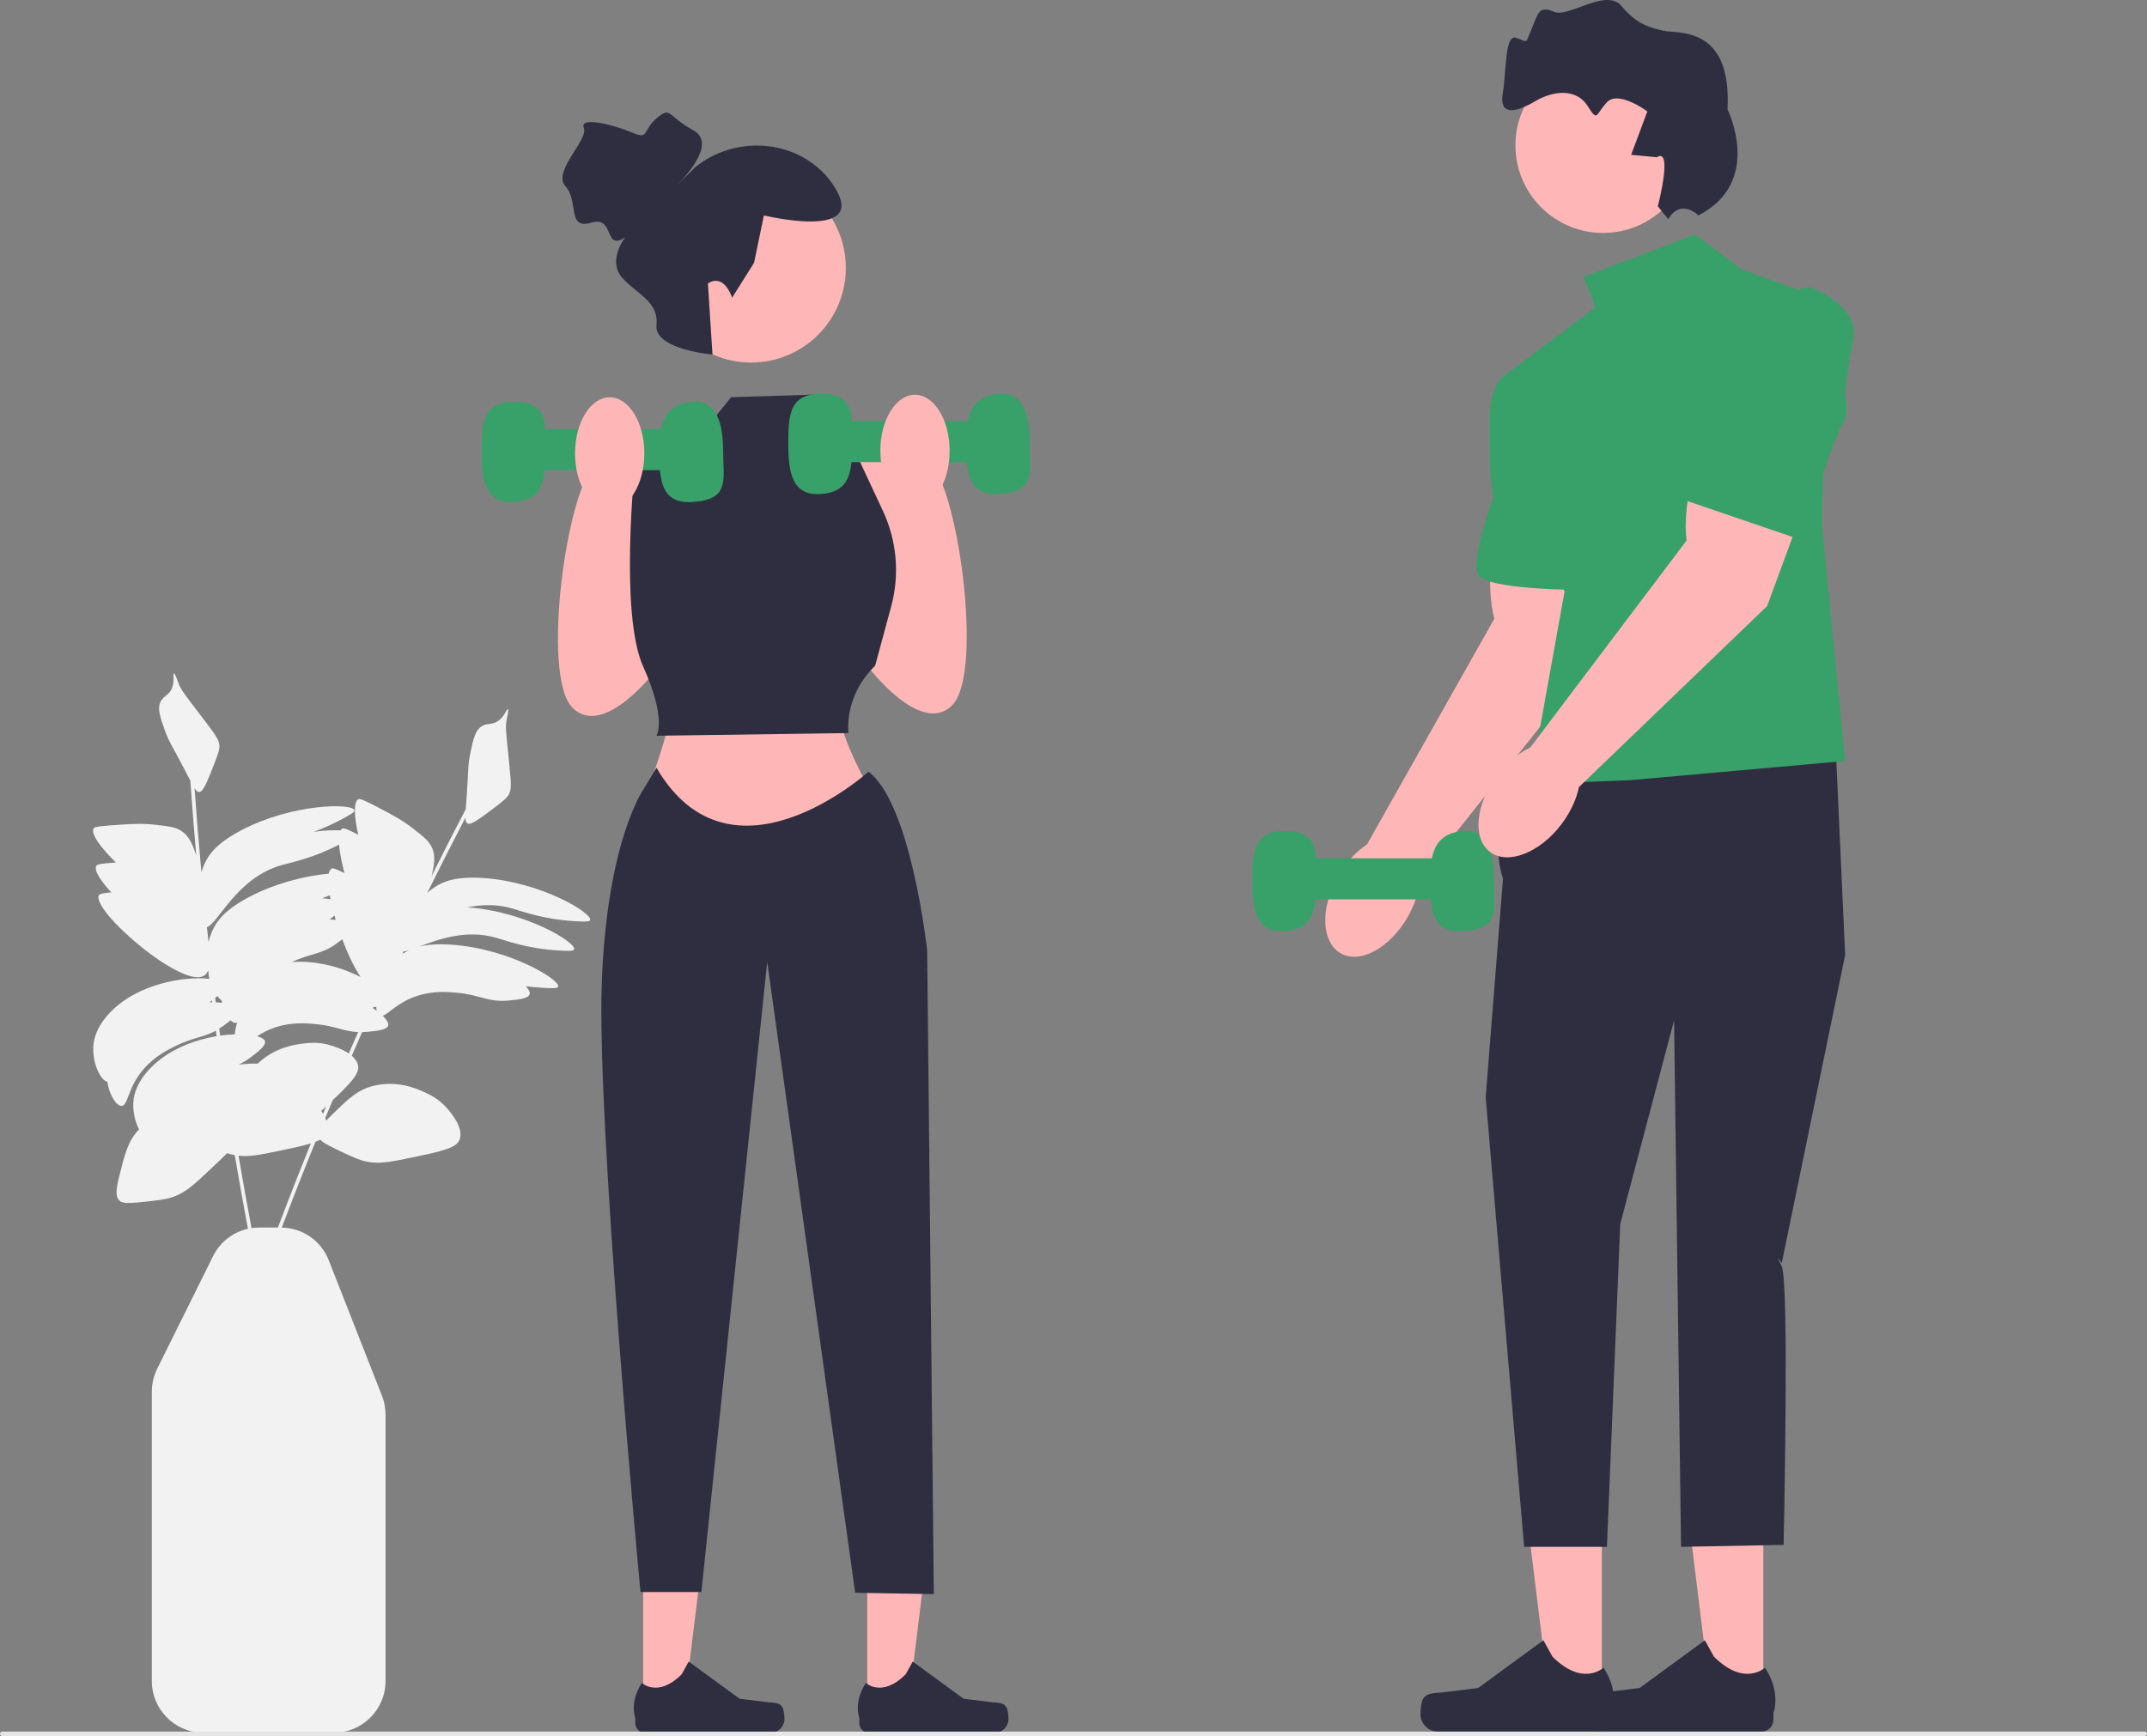 <svg width="544" height="440" viewBox="0 0 544 440" fill="none" xmlns="http://www.w3.org/2000/svg">
<rect x="0" y="0" width="544" height="440" fill="#808080" stroke="none"/>
<g clip-path="url(#clip0_1592_2610)">
<path d="M122.447 222.533C115.525 222.068 112.301 223.415 110.219 224.787C109.551 225.227 108.892 225.743 108.268 226.301C111.415 219.918 114.637 213.565 117.921 207.255C117.943 208.102 118.093 208.504 118.465 208.705C119.317 209.164 121.304 207.693 125.242 204.732C128.236 202.481 128.618 201.91 128.841 201.519C129.624 200.145 129.557 199.012 129.075 194.073C128.209 185.209 127.986 184.377 128.405 182.283C128.55 181.563 128.945 179.826 128.664 179.726C128.377 179.624 127.929 181.446 126.337 182.635C124.784 183.793 123.692 183.195 122.282 183.941C120.458 184.905 119.956 187.135 119.201 190.725C118.533 193.903 118.704 195.028 118.305 201.017C118.192 202.713 118.085 204.034 118.012 205.073C115.072 210.694 112.186 216.356 109.353 222.04C109.392 221.884 109.428 221.737 109.459 221.61C110.335 218.016 110.043 216.357 109.603 215.193C108.889 213.305 107.47 212.175 104.662 209.992C101.91 207.853 99.583 206.621 96.785 205.158C93.119 203.241 91.286 202.282 90.788 202.562C89.54 203.266 89.725 206.954 90.768 211.568C88.394 210.343 87.133 209.769 86.734 209.994C86.562 210.091 86.418 210.246 86.299 210.45C84.524 210.363 82.171 210.463 79.479 210.816C81.603 210.048 83.99 209.036 86.562 207.654C88.791 206.456 89.903 205.847 89.797 205.344C89.415 203.542 74.194 203.579 61.146 210.426C55.003 213.65 52.96 216.484 51.904 218.743C51.565 219.468 51.273 220.253 51.033 221.054C50.375 213.969 49.797 206.867 49.295 199.772C49.757 200.483 50.095 200.747 50.518 200.724C51.484 200.67 52.407 198.377 54.215 193.793C55.588 190.309 55.616 189.623 55.601 189.173C55.549 187.592 54.899 186.661 51.904 182.705C46.528 175.603 45.903 175.01 45.166 173.007C44.911 172.317 44.339 170.63 44.048 170.692C43.749 170.755 44.322 172.542 43.586 174.388C42.869 176.187 41.625 176.249 40.813 177.622C39.764 179.398 40.503 181.561 41.738 185.015C42.831 188.073 43.565 188.942 46.359 194.255C47.15 195.76 47.75 196.941 48.231 197.865C48.666 204.193 49.169 210.528 49.729 216.854C49.68 216.702 49.634 216.558 49.593 216.432C48.461 212.911 47.344 211.651 46.359 210.888C44.763 209.653 42.963 209.432 39.427 209.04C35.963 208.656 33.334 208.824 30.185 209.04C26.057 209.323 23.993 209.465 23.716 209.964C22.955 211.333 25.526 214.845 29.368 218.602C26.232 218.825 24.633 218.988 24.391 219.423C23.76 220.559 25.427 223.173 28.205 226.175C26.274 226.341 25.256 226.515 25.067 226.855C22.948 230.669 46.631 251.104 51.869 247.184C52.267 246.886 52.549 246.449 52.743 245.916C52.829 246.637 52.916 247.358 53.004 248.079C46.815 247.383 34.928 249.248 27.875 256.629C24.368 260.298 23.84 263.466 23.716 264.483C23.165 268.996 25.361 273.799 27.183 274.152C27.721 277.512 29.407 280.291 30.791 280.266C32.526 280.236 32.219 275.829 36.336 271.026C39.209 267.674 42.626 266.008 44.654 265.02C49.011 262.896 51.542 262.958 54.681 261.228C54.744 261.694 54.811 262.16 54.874 262.626C49.126 263.59 42.561 266.055 38.011 270.817C34.504 274.486 33.976 277.654 33.852 278.671C33.512 281.452 34.219 284.339 35.235 286.235C32.47 289.139 31.705 292.171 30.185 298.211C29.214 302.07 29.426 303.439 30.185 304.218C30.813 304.861 31.805 305.091 35.73 304.68C39.989 304.233 42.118 304.01 44.048 303.293C47.101 302.16 49.206 300.212 53.29 296.363C54.97 294.78 56.39 293.436 57.548 292.263C58.151 292.469 58.716 292.625 59.287 292.738C59.353 292.751 59.418 292.76 59.484 292.772C60.538 299.014 61.651 305.237 62.822 311.434C59.012 312.284 55.757 314.792 53.968 318.4L39.832 346.914C38.94 348.713 38.468 350.727 38.468 352.736V426.054C38.468 433.283 44.35 439.164 51.58 439.164H84.575C91.805 439.164 97.688 433.283 97.688 426.054V358.542C97.688 356.896 97.383 355.285 96.781 353.752L83.309 319.433C81.361 314.471 76.706 311.24 71.398 311.124C74.15 303.864 76.99 296.614 79.928 289.392C80.381 289.217 80.782 289.034 81.13 288.841C81.672 289.435 82.783 290.129 85.139 291.255C89.002 293.102 90.933 294.026 92.953 294.424C96.148 295.054 98.961 294.495 104.456 293.351C111.932 291.795 115.687 290.972 116.469 288.797C117.551 285.787 114.156 281.909 113.221 280.84C111.187 278.517 108.942 277.458 107.555 276.821C105.754 275.994 100.62 273.637 94.414 275.263C90.508 276.286 88.271 278.471 83.797 282.842C83.366 283.263 82.994 283.645 82.664 284.002C82.59 283.788 82.505 283.576 82.413 283.367C83.041 281.854 83.668 280.342 84.303 278.833C88.892 274.481 91.15 272.085 90.721 270.028C90.52 269.062 89.911 268.25 89.128 267.575C89.999 265.577 90.871 263.58 91.754 261.59C92.159 261.581 92.578 261.561 93.029 261.519C95.393 261.296 98.07 261.044 98.355 259.909C98.506 259.308 97.986 258.43 96.964 257.441C98.441 257.029 100.691 254.024 105.74 252.397C109.943 251.043 113.726 251.41 115.972 251.628C121.768 252.191 123.659 254.072 128.871 253.581C131.235 253.358 133.912 253.106 134.197 251.971C134.325 251.461 133.967 250.75 133.234 249.943C134.547 250.124 135.952 250.268 137.45 250.354C139.976 250.499 141.243 250.562 141.415 250.077C142.032 248.342 129.041 240.412 114.338 239.424C110.769 239.184 108.188 239.428 106.234 239.906C110.934 238.153 117.928 235.486 125.607 237.645C128.25 238.388 133.6 240.441 141.504 240.895C144.03 241.04 145.297 241.103 145.47 240.618C146.086 238.884 133.106 230.96 118.411 229.966C121.822 229.277 125.648 229.084 129.661 230.213C132.305 230.956 137.654 233.009 145.559 233.463C148.085 233.609 149.352 233.671 149.524 233.186C150.141 231.451 137.15 223.521 122.447 222.533ZM54.527 252.913C54.726 252.756 54.921 252.6 55.109 252.443C55.446 252.939 55.803 253.319 56.159 253.56C56.197 253.759 56.237 253.955 56.283 254.149C55.781 254.095 55.243 254.058 54.674 254.039C54.626 253.664 54.574 253.288 54.527 252.913ZM83.565 226.915C83.622 227.244 83.684 227.579 83.753 227.922C83.125 227.802 82.405 227.716 81.618 227.665C82.246 227.437 82.894 227.189 83.565 226.915ZM85.061 233.13C84.579 233.082 84.063 233.05 83.52 233.033C83.945 232.71 84.364 232.382 84.752 232.056C84.852 232.412 84.954 232.77 85.061 233.13ZM73.937 243.836C78.912 241.5 81.489 241.998 85.568 238.932C85.948 238.647 86.337 238.354 86.715 238.059C88.068 241.668 89.688 245.11 91.357 247.605C86.684 245.246 80.263 243.329 73.937 243.836ZM85.914 214.071C86.064 216.04 86.548 218.543 87.267 221.233C87.226 221.233 87.186 221.232 87.144 221.232C85.358 220.334 84.375 219.935 84.031 220.128C83.673 220.33 83.433 220.778 83.297 221.421C77.685 221.956 70.122 223.67 63.173 227.317C57.03 230.541 54.988 233.375 53.931 235.633C53.481 236.596 53.113 237.663 52.843 238.735C52.704 237.492 52.562 236.25 52.428 235.005C55.447 233.83 60.013 222.483 71.312 219.279C73.871 218.553 79.242 217.539 85.914 214.071ZM53.042 254.033C53.126 253.973 53.206 253.92 53.29 253.857C53.419 253.76 53.549 253.662 53.68 253.564C53.699 253.717 53.72 253.871 53.74 254.025C53.511 254.025 53.279 254.028 53.042 254.033ZM55.545 260.712C55.91 260.479 56.281 260.229 56.669 259.937C57.254 259.498 57.861 259.041 58.413 258.586C58.84 259.017 59.278 259.269 59.69 259.262C59.851 259.259 59.991 259.207 60.122 259.131C59.768 260.191 59.559 261.229 59.492 262.151C58.33 262.192 57.087 262.297 55.788 262.482C55.707 261.892 55.625 261.302 55.545 260.712ZM70.414 311.113H65.716C65.043 311.113 64.38 311.167 63.73 311.265C62.579 305.171 61.484 299.053 60.446 292.916C63.209 293.222 65.966 292.669 70.79 291.665C74.207 290.954 76.839 290.395 78.772 289.791C75.895 296.877 73.111 303.99 70.414 311.113ZM81.414 281.555C81.8 281.194 82.209 280.81 82.635 280.408C82.375 281.031 82.121 281.657 81.862 282.281C81.718 282.03 81.567 281.788 81.414 281.555ZM83.789 264.945C80.841 264.029 78.373 264.301 76.858 264.483C74.958 264.712 69.667 265.361 65.31 269.573C63.855 269.535 62.208 269.615 60.453 269.836C61.388 269.407 62.355 268.85 63.426 268.045C65.325 266.618 67.474 265.003 67.123 263.887C66.961 263.371 66.25 262.943 65.15 262.637C66.389 261.816 67.928 260.97 69.899 260.335C74.101 258.981 77.884 259.348 80.13 259.566C84.993 260.038 87.113 261.433 90.745 261.582C89.946 263.384 89.159 265.192 88.371 267C86.684 265.85 84.601 265.197 83.789 264.945ZM94.481 255.493C94.513 255.423 94.545 255.351 94.577 255.281C94.828 255.251 95.076 255.22 95.319 255.185C95.336 255.55 95.383 255.879 95.455 256.173C95.153 255.948 94.824 255.721 94.481 255.493ZM102.11 241.678C102.088 241.692 102.066 241.709 102.043 241.724C102.097 241.532 102.147 241.346 102.196 241.165C102.61 241.107 103.083 240.991 103.611 240.829C103.045 241.1 102.55 241.388 102.11 241.678Z" fill="#F2F2F2"/>
<path d="M162.97 432.981L173.276 432.98L178.179 393.233L162.968 393.234L162.97 432.981Z" fill="#FFB6B6"/>
<path d="M198.282 432.747C198.602 433.288 198.772 435.032 198.772 435.66C198.772 437.592 197.206 439.158 195.274 439.158H163.356C162.038 439.158 160.969 438.089 160.969 436.772V435.443C160.969 435.443 159.39 431.45 162.641 426.528C162.641 426.528 166.681 430.382 172.719 424.346L174.499 421.121L187.386 430.544L194.529 431.424C196.092 431.616 197.478 431.394 198.282 432.747Z" fill="#2F2E41"/>
<path d="M219.733 432.981L230.039 432.98L234.942 393.233L219.73 393.234L219.733 432.981Z" fill="#FFB6B6"/>
<path d="M255.044 432.747C255.365 433.288 255.534 435.032 255.534 435.66C255.534 437.592 253.968 439.158 252.036 439.158H220.118C218.8 439.158 217.732 438.089 217.732 436.772V435.443C217.732 435.443 216.153 431.45 219.404 426.528C219.404 426.528 223.444 430.382 229.481 424.346L231.262 421.121L244.149 430.544L251.292 431.424C252.855 431.616 254.24 431.394 255.044 432.747Z" fill="#2F2E41"/>
<path d="M215.593 116.578C215.593 116.578 227.464 111.173 235.043 116.578C242.622 121.983 249.38 170.628 241.271 178.735C233.162 186.843 219.647 168.601 219.647 168.601L215.593 116.578Z" fill="#FFB6B6"/>
<path d="M170.729 117.221C170.729 117.221 158.858 111.816 151.279 117.221C143.699 122.626 136.942 171.272 145.051 179.379C153.16 187.487 166.675 169.245 166.675 169.245L170.729 117.221Z" fill="#FFB6B6"/>
<path d="M171.067 177.014C171.067 177.014 167.012 195.256 162.282 203.364L196.745 223.633L223.775 206.066C223.775 206.066 210.936 185.122 212.963 179.041L171.067 177.014Z" fill="#FFB6B6"/>
<path d="M405.869 430.956L392.633 430.954L386.337 379.911L405.872 379.912L405.869 430.956Z" fill="#FFB6B6"/>
<path d="M360.522 430.655C360.11 431.349 359.893 433.589 359.893 434.396C359.893 436.877 361.904 438.888 364.385 438.888H405.374C407.067 438.888 408.439 437.516 408.439 435.823V434.117C408.439 434.117 410.466 428.989 406.292 422.669C406.292 422.669 401.103 427.618 393.35 419.866L391.064 415.725L374.514 427.826L365.341 428.955C363.334 429.202 361.555 428.917 360.522 430.655Z" fill="#2F2E41"/>
<path d="M446.782 430.956L433.546 430.954L427.25 379.911L446.785 379.912L446.782 430.956Z" fill="#FFB6B6"/>
<path d="M401.435 430.655C401.023 431.349 400.806 433.589 400.806 434.396C400.806 436.877 402.817 438.888 405.298 438.888H446.287C447.98 438.888 449.352 437.516 449.352 435.823V434.117C449.352 434.117 451.379 428.989 447.205 422.669C447.205 422.669 442.016 427.618 434.263 419.866L431.977 415.725L415.427 427.826L406.254 428.955C404.247 429.202 402.468 428.917 401.435 430.655Z" fill="#2F2E41"/>
<path d="M378.333 136.5C378.333 136.5 376.416 148.836 378.636 156.797L346.037 214.595L358.718 223.836L401.067 170.562L406.936 144.24L378.333 136.5Z" fill="#FFB6B6"/>
<path d="M356.772 232.243C361.264 224.278 360.918 215.572 355.997 212.798C351.077 210.023 343.446 214.231 338.954 222.196C334.461 230.161 334.808 238.867 339.729 241.641C344.649 244.416 352.28 240.208 356.772 232.243Z" fill="#FFB6B6"/>
<path d="M391.051 195.304C391.051 195.304 375.465 206.301 380.823 222.716L376.439 278.089L386.181 392.041H407.162L410.533 310.229L424.171 258.61L425.939 392.041L451.933 391.554C451.933 391.554 453.394 324.838 451.446 320.943C449.498 317.047 451.446 320.172 451.446 320.172L467.519 242.042L465.084 188.486L391.051 195.304Z" fill="#2F2E41"/>
<path d="M429.529 59.438L401.28 70.152L404.202 77.943L380.823 95.475L396.409 150.015L387.642 198.713L412.969 197.739L467.519 192.869L461.675 133.458L462.649 75.996L441.218 68.204L429.529 59.438Z" fill="#38A169"/>
<path d="M388.129 94.013L380.823 95.474C380.823 95.474 377.414 97.909 377.414 106.675C377.414 115.44 377.414 121.284 378.388 126.154C378.388 126.154 372.543 141.737 374.491 145.633C376.44 149.528 400.792 149.528 400.792 149.528L388.129 94.013Z" fill="#38A169"/>
<path d="M428.386 36.838C428.386 49.1 418.444 59.04 406.181 59.04C393.917 59.04 383.976 49.1 383.976 36.838C383.976 24.577 393.917 14.637 406.181 14.637C418.444 14.637 428.386 24.577 428.386 36.838Z" fill="#FFB6B6"/>
<path d="M420.057 52.298C420.057 52.298 423.99 37.187 419.799 39.852L413.293 39.234L417.401 28.248C417.401 28.248 410.048 22.737 407.116 25.959C404.184 29.18 404.887 30.997 402.222 26.806C399.557 22.615 393.989 22.695 388.888 25.71C383.788 28.726 379.803 29.222 380.772 23.626C381.741 18.031 381.198 8.522 384.226 9.601C387.254 10.679 386.424 11.288 388.056 7.38C389.689 3.472 389.895 1.304 393.675 2.976C397.454 4.648 406.952 -3.2 410.877 1.548C414.801 6.296 418.23 7.059 421.658 7.822C425.086 8.586 438.86 6.394 437.708 27.723C437.708 27.723 446.902 46.098 430.341 54.587C430.341 54.587 425.847 50.153 422.709 55.543L420.057 52.298Z" fill="#2F2E41"/>
<path d="M206.881 99.993L185.257 100.669L173.769 114.857L160.93 117.559C160.93 117.559 156.876 155.394 162.958 168.907C169.039 182.419 166.336 186.473 166.336 186.473L214.99 185.798C214.99 185.798 213.638 176.621 221.747 168.71L225.814 153.663C227.988 145.619 227.247 137.064 223.723 129.513L214.99 110.803L207.557 108.1L206.881 99.993Z" fill="#2F2E41"/>
<path d="M166.336 194.581L163.296 199.648C163.296 199.648 153.835 212.485 152.484 248.969C151.132 285.452 162.282 403.509 162.282 403.509H177.712L194.394 243.784L216.679 403.687L236.614 404.025L234.924 240.861C234.924 240.861 230.87 203.702 220.058 195.594C220.058 195.594 185.257 227.011 166.336 194.581Z" fill="#2F2E41"/>
<path d="M138.194 114.541C138.194 121.555 137.771 126.774 130.111 127.241C122.915 127.68 122.027 121.555 122.027 114.541C122.027 107.527 122.195 101.898 130.111 101.841C139.123 101.776 138.194 107.527 138.194 114.541Z" fill="#38A169"/>
<path d="M183.23 114.541C183.23 121.555 185.074 126.774 175.147 127.241C167.51 127.601 167.063 121.555 167.063 114.541C167.063 107.527 168.185 102.628 175.147 101.841C181.695 101.1 183.23 107.527 183.23 114.541Z" fill="#38A169"/>
<path d="M176.302 108.768H131.266V119.159H176.302V108.768Z" fill="#38A169"/>
<path d="M215.905 112.514C215.905 119.528 215.482 124.748 207.822 125.215C200.626 125.653 199.738 119.528 199.738 112.514C199.738 105.5 199.906 99.871 207.822 99.814C216.834 99.749 215.905 105.5 215.905 112.514Z" fill="#38A169"/>
<path d="M260.941 112.514C260.941 119.528 262.785 124.747 252.858 125.214C245.221 125.574 244.774 119.528 244.774 112.514C244.774 105.5 245.896 100.601 252.858 99.814C259.406 99.074 260.941 105.5 260.941 112.514Z" fill="#38A169"/>
<path d="M254.012 106.741H208.977V117.132H254.012V106.741Z" fill="#38A169"/>
<path d="M333.484 223.317C333.484 230.331 333.062 235.55 325.401 236.018C318.206 236.456 317.317 230.331 317.317 223.317C317.317 216.303 317.485 210.674 325.401 210.617C334.413 210.552 333.484 216.303 333.484 223.317Z" fill="#38A169"/>
<path d="M378.52 223.317C378.52 230.331 380.364 235.55 370.437 236.017C362.8 236.377 362.354 230.331 362.354 223.317C362.354 216.303 363.475 211.404 370.437 210.617C376.985 209.877 378.52 216.303 378.52 223.317Z" fill="#38A169"/>
<path d="M371.592 217.544H326.556V227.935H371.592V217.544Z" fill="#38A169"/>
<path d="M231.839 128.473C236.688 128.473 240.619 122.11 240.619 114.261C240.619 106.412 236.688 100.049 231.839 100.049C226.99 100.049 223.06 106.412 223.06 114.261C223.06 122.11 226.99 128.473 231.839 128.473Z" fill="#FFB6B6"/>
<path d="M190.326 91.885C203.574 91.885 214.315 81.147 214.315 67.9C214.315 54.654 203.574 43.916 190.326 43.916C177.077 43.916 166.337 54.654 166.337 67.9C166.337 81.147 177.077 91.885 190.326 91.885Z" fill="#FFB6B6"/>
<path d="M185.509 75.437L191.059 66.606L193.558 54.595C193.558 54.595 218.843 60.761 212.059 48.429C205.276 36.097 188.008 33.015 176.291 42.263L171.241 47.196C171.241 47.196 182.458 36.714 175.674 33.015C168.891 29.315 170.124 26.849 166.424 29.932C162.724 33.015 164.574 35.481 160.257 33.631C155.94 31.781 146.69 29.315 147.923 32.398C149.156 35.481 139.853 43.497 143.271 47.196C146.69 50.896 143.606 58.295 149.773 56.445C155.94 54.595 152.857 63.844 158.407 60.145C158.407 60.145 153.851 65.949 157.551 70.265C161.252 74.581 166.953 76.26 166.336 82.426C165.719 88.592 180.527 89.858 180.527 89.858L179.374 71.86C179.374 71.86 183.042 68.853 185.509 75.437Z" fill="#2F2E41"/>
<path d="M429.74 116.823C429.74 116.823 426.203 128.797 427.347 136.982L387.367 189.945L398.71 200.786L447.753 153.6L457.062 128.29L429.74 116.823Z" fill="#FFB6B6"/>
<path d="M395.666 208.861C401.176 201.562 401.987 192.887 397.478 189.485C392.969 186.082 384.848 189.241 379.338 196.54C373.829 203.839 373.017 212.514 377.526 215.916C382.035 219.318 390.157 216.16 395.666 208.861Z" fill="#FFB6B6"/>
<path d="M458.713 72.796C458.713 72.796 471.168 77.313 469.583 85.879C467.999 94.445 467.397 100.092 467.397 100.092C467.397 100.092 468.747 104.772 466.987 107.104C465.226 109.436 456.188 136.781 456.188 136.781L423.68 125.673C423.68 125.673 442.737 72.942 458.713 72.796Z" fill="#38A169"/>
<path d="M544 439.433C544 439.746 543.746 440 543.432 440H0.568C0.254 440 0 439.746 0 439.433C0 439.119 0.254 438.865 0.568 438.865H543.432C543.746 438.865 544 439.119 544 439.433Z" fill="#E6E6E6"/>
<path d="M163.261 114.905C163.261 122.754 159.331 129.117 154.482 129.117C149.633 129.117 145.702 122.754 145.702 114.905C145.702 107.055 149.633 100.692 154.482 100.692C159.331 100.692 163.261 107.055 163.261 114.905Z" fill="#FFB6B6"/>
</g>
<defs>
<clipPath id="clip0_1592_2610">
<rect width="544" height="440" fill="white"/>
</clipPath>
</defs>
</svg>

